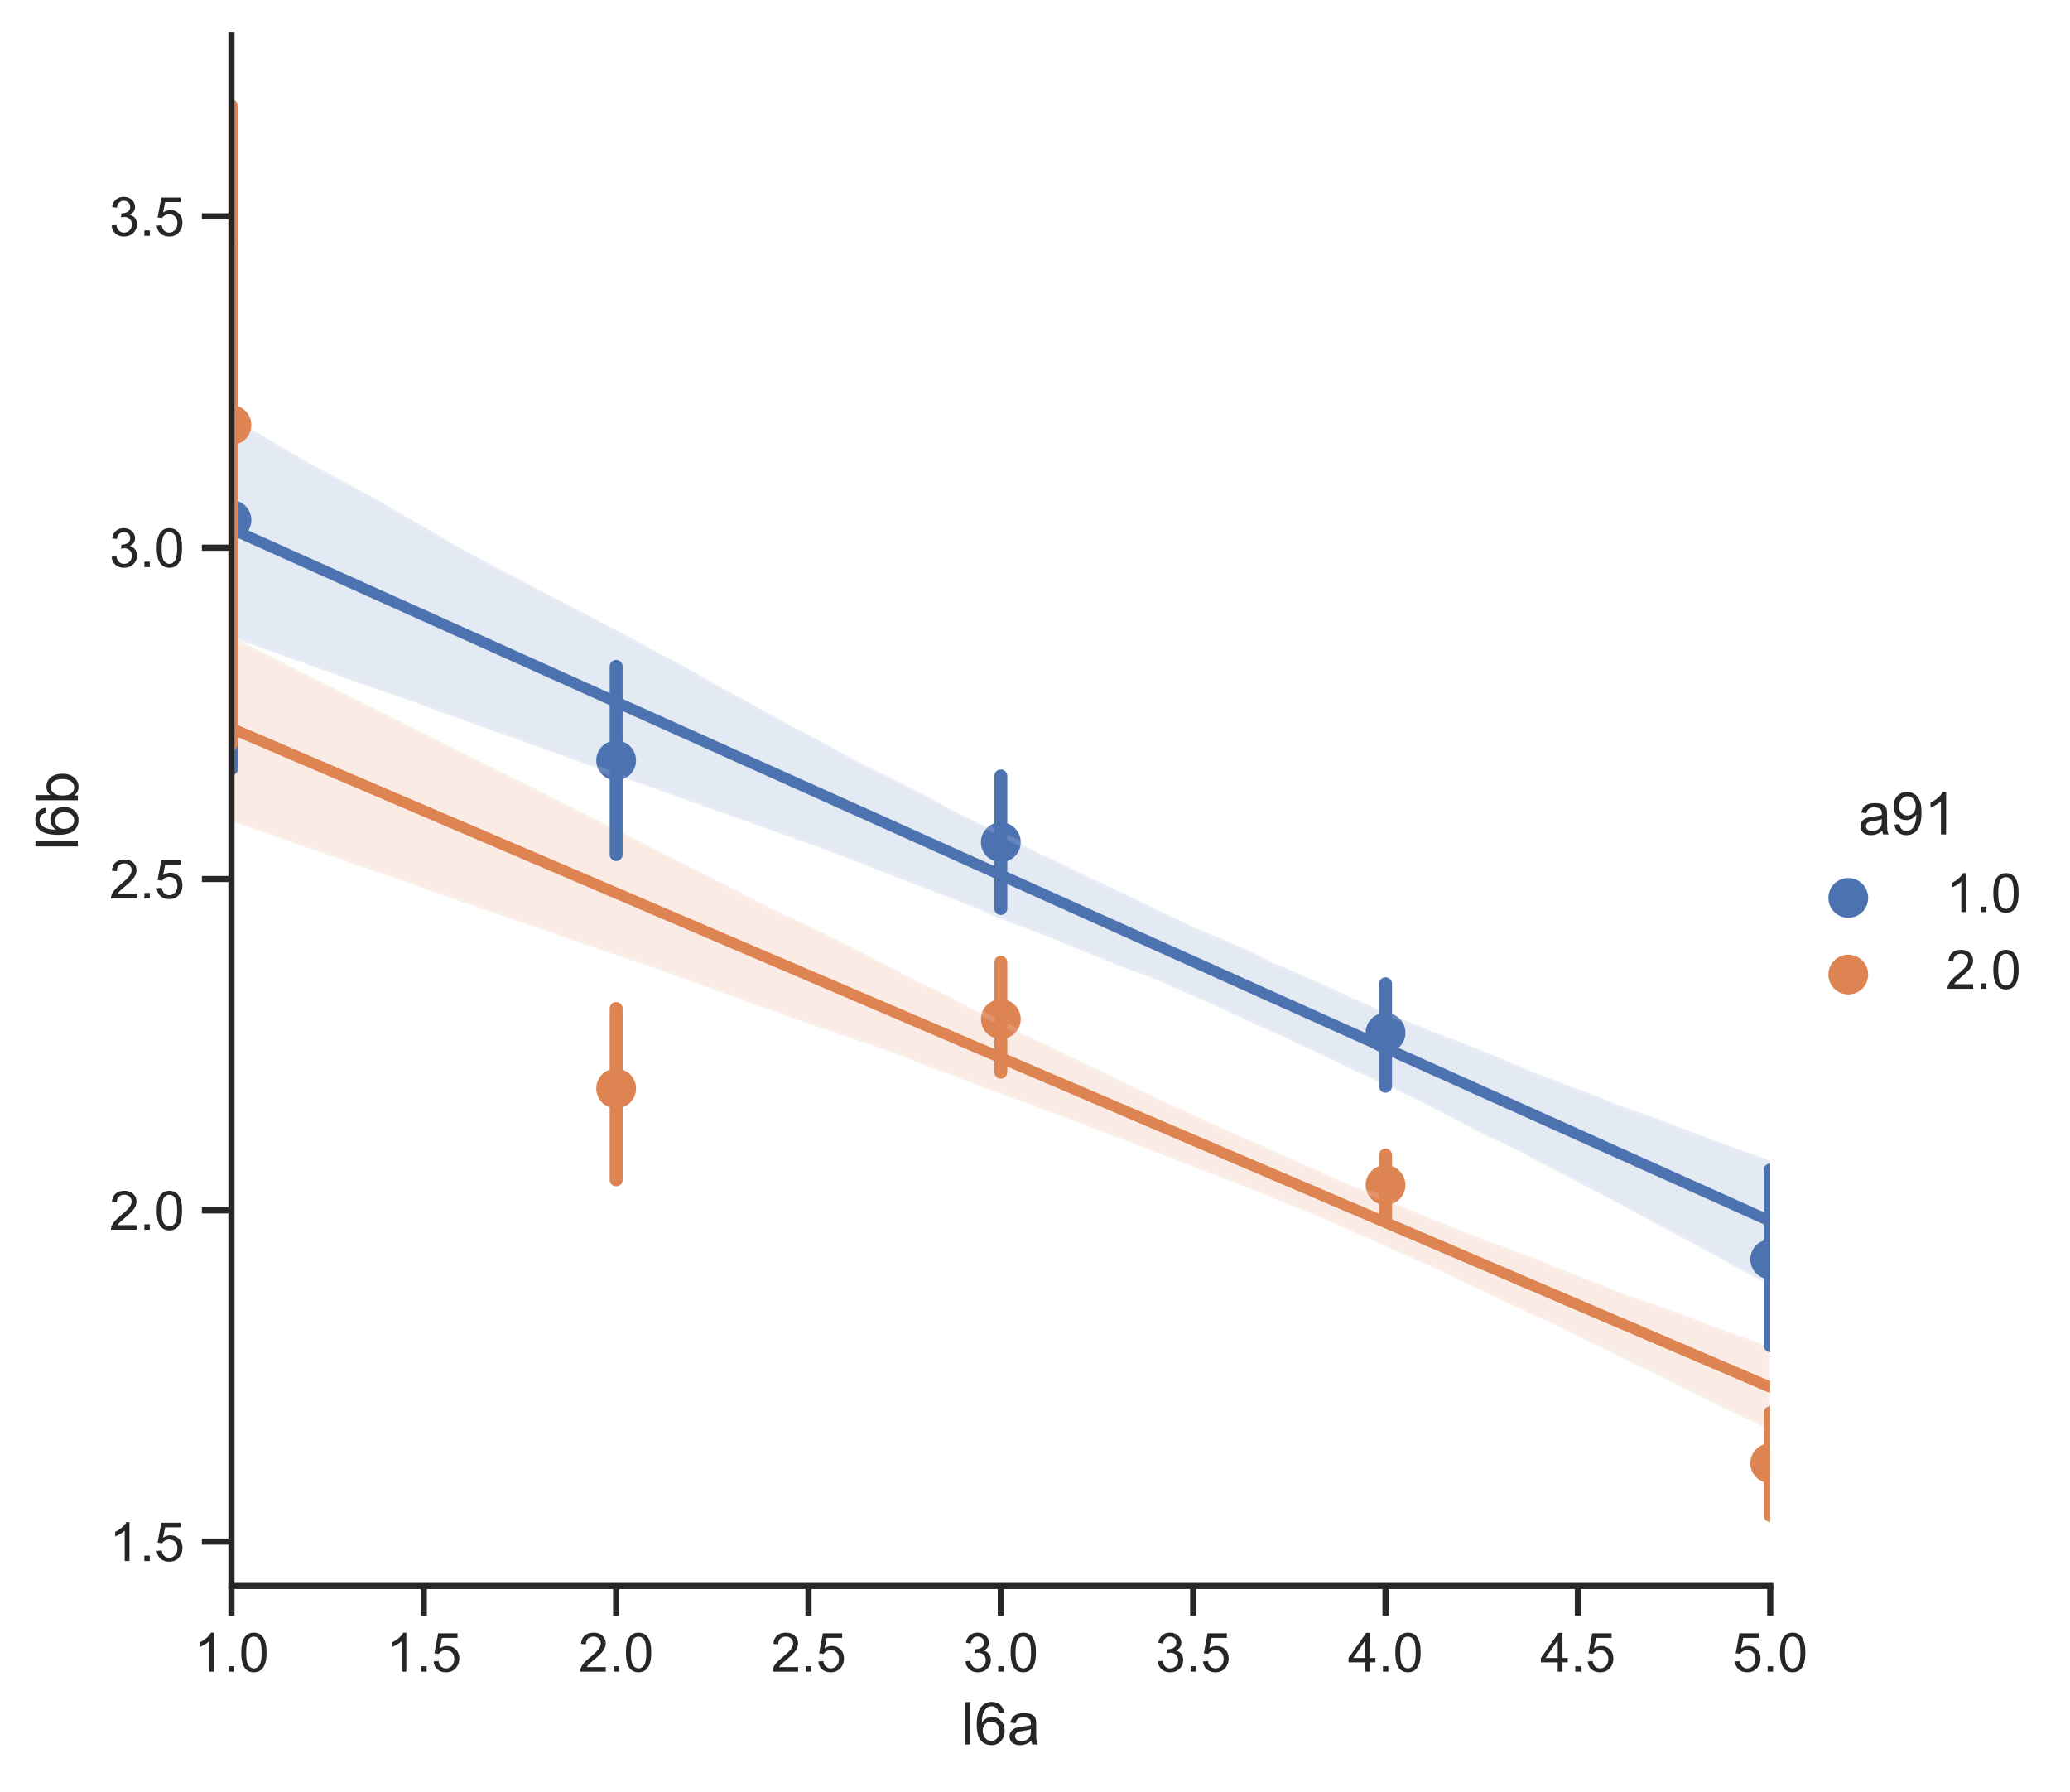 <?xml version="1.0" encoding="utf-8" standalone="no"?>
<!DOCTYPE svg PUBLIC "-//W3C//DTD SVG 1.1//EN"
  "http://www.w3.org/Graphics/SVG/1.1/DTD/svg11.dtd">
<!-- Created with matplotlib (https://matplotlib.org/) -->
<svg height="363.514pt" version="1.1" viewBox="0 0 420.027 363.514" width="420.027pt" xmlns="http://www.w3.org/2000/svg" xmlns:xlink="http://www.w3.org/1999/xlink">
 <defs>
  <style type="text/css">*{stroke-linecap:butt;stroke-linejoin:round;}</style>
 </defs>
 <g id="figure_1">
  <g id="patch_1">
   <path d="M -0 363.514 
L 420.027 363.514 
L 420.027 0 
L -0 0 
z
" style="fill:#ffffff;"/>
  </g>
  <g id="axes_1">
   <g id="patch_2">
    <path d="M 46.964 321.78 
L 359.202 321.78 
L 359.202 7.2 
L 46.964 7.2 
z
" style="fill:#ffffff;"/>
   </g>
   <g id="matplotlib.axis_1">
    <g id="xtick_1">
     <g id="line2d_1">
      <defs>
       <path d="M 0 0 
L 0 6 
" id="m674d9a05c2" style="stroke:#262626;stroke-width:1.25;"/>
      </defs>
      <g>
       <use style="fill:#262626;stroke:#262626;stroke-width:1.25;" x="46.964" xlink:href="#m674d9a05c2" y="321.78"/>
      </g>
     </g>
     <g id="text_1">
      <!-- 1.0 -->
      <g style="fill:#262626;" transform="translate(39.319 339.154)scale(0.11 -0.11)">
       <defs>
        <path d="M 37.25 0 
L 28.469 0 
L 28.469 56 
Q 25.297 52.984 20.141 49.953 
Q 14.984 46.922 10.891 45.406 
L 10.891 53.906 
Q 18.266 57.375 23.781 62.297 
Q 29.297 67.234 31.594 71.875 
L 37.25 71.875 
z
" id="ArialMT-49"/>
        <path d="M 9.078 0 
L 9.078 10.016 
L 19.094 10.016 
L 19.094 0 
z
" id="ArialMT-46"/>
        <path d="M 4.156 35.297 
Q 4.156 48 6.766 55.734 
Q 9.375 63.484 14.516 67.672 
Q 19.672 71.875 27.484 71.875 
Q 33.25 71.875 37.594 69.547 
Q 41.938 67.234 44.766 62.859 
Q 47.609 58.5 49.219 52.219 
Q 50.828 45.953 50.828 35.297 
Q 50.828 22.703 48.234 14.969 
Q 45.656 7.234 40.5 3 
Q 35.359 -1.219 27.484 -1.219 
Q 17.141 -1.219 11.234 6.203 
Q 4.156 15.141 4.156 35.297 
z
M 13.188 35.297 
Q 13.188 17.672 17.312 11.828 
Q 21.438 6 27.484 6 
Q 33.547 6 37.672 11.859 
Q 41.797 17.719 41.797 35.297 
Q 41.797 52.984 37.672 58.781 
Q 33.547 64.594 27.391 64.594 
Q 21.344 64.594 17.719 59.469 
Q 13.188 52.938 13.188 35.297 
z
" id="ArialMT-48"/>
       </defs>
       <use xlink:href="#ArialMT-49"/>
       <use x="55.615" xlink:href="#ArialMT-46"/>
       <use x="83.398" xlink:href="#ArialMT-48"/>
      </g>
     </g>
    </g>
    <g id="xtick_2">
     <g id="line2d_2">
      <g>
       <use style="fill:#262626;stroke:#262626;stroke-width:1.25;" x="85.994" xlink:href="#m674d9a05c2" y="321.78"/>
      </g>
     </g>
     <g id="text_2">
      <!-- 1.5 -->
      <g style="fill:#262626;" transform="translate(78.349 339.154)scale(0.11 -0.11)">
       <defs>
        <path d="M 4.156 18.75 
L 13.375 19.531 
Q 14.406 12.797 18.141 9.391 
Q 21.875 6 27.156 6 
Q 33.5 6 37.891 10.781 
Q 42.281 15.578 42.281 23.484 
Q 42.281 31 38.062 35.344 
Q 33.844 39.703 27 39.703 
Q 22.75 39.703 19.328 37.766 
Q 15.922 35.844 13.969 32.766 
L 5.719 33.844 
L 12.641 70.609 
L 48.25 70.609 
L 48.25 62.203 
L 19.672 62.203 
L 15.828 42.969 
Q 22.266 47.469 29.344 47.469 
Q 38.719 47.469 45.156 40.969 
Q 51.609 34.469 51.609 24.266 
Q 51.609 14.547 45.953 7.469 
Q 39.062 -1.219 27.156 -1.219 
Q 17.391 -1.219 11.203 4.25 
Q 5.031 9.719 4.156 18.75 
z
" id="ArialMT-53"/>
       </defs>
       <use xlink:href="#ArialMT-49"/>
       <use x="55.615" xlink:href="#ArialMT-46"/>
       <use x="83.398" xlink:href="#ArialMT-53"/>
      </g>
     </g>
    </g>
    <g id="xtick_3">
     <g id="line2d_3">
      <g>
       <use style="fill:#262626;stroke:#262626;stroke-width:1.25;" x="125.024" xlink:href="#m674d9a05c2" y="321.78"/>
      </g>
     </g>
     <g id="text_3">
      <!-- 2.0 -->
      <g style="fill:#262626;" transform="translate(117.379 339.154)scale(0.11 -0.11)">
       <defs>
        <path d="M 50.344 8.453 
L 50.344 0 
L 3.031 0 
Q 2.938 3.172 4.047 6.109 
Q 5.859 10.938 9.828 15.625 
Q 13.812 20.312 21.344 26.469 
Q 33.016 36.031 37.109 41.625 
Q 41.219 47.219 41.219 52.203 
Q 41.219 57.422 37.469 61 
Q 33.734 64.594 27.734 64.594 
Q 21.391 64.594 17.578 60.781 
Q 13.766 56.984 13.719 50.25 
L 4.688 51.172 
Q 5.609 61.281 11.656 66.578 
Q 17.719 71.875 27.938 71.875 
Q 38.234 71.875 44.234 66.156 
Q 50.25 60.453 50.25 52 
Q 50.25 47.703 48.484 43.547 
Q 46.734 39.406 42.656 34.812 
Q 38.578 30.219 29.109 22.219 
Q 21.188 15.578 18.938 13.203 
Q 16.703 10.844 15.234 8.453 
z
" id="ArialMT-50"/>
       </defs>
       <use xlink:href="#ArialMT-50"/>
       <use x="55.615" xlink:href="#ArialMT-46"/>
       <use x="83.398" xlink:href="#ArialMT-48"/>
      </g>
     </g>
    </g>
    <g id="xtick_4">
     <g id="line2d_4">
      <g>
       <use style="fill:#262626;stroke:#262626;stroke-width:1.25;" x="164.053" xlink:href="#m674d9a05c2" y="321.78"/>
      </g>
     </g>
     <g id="text_4">
      <!-- 2.5 -->
      <g style="fill:#262626;" transform="translate(156.408 339.154)scale(0.11 -0.11)">
       <use xlink:href="#ArialMT-50"/>
       <use x="55.615" xlink:href="#ArialMT-46"/>
       <use x="83.398" xlink:href="#ArialMT-53"/>
      </g>
     </g>
    </g>
    <g id="xtick_5">
     <g id="line2d_5">
      <g>
       <use style="fill:#262626;stroke:#262626;stroke-width:1.25;" x="203.083" xlink:href="#m674d9a05c2" y="321.78"/>
      </g>
     </g>
     <g id="text_5">
      <!-- 3.0 -->
      <g style="fill:#262626;" transform="translate(195.438 339.154)scale(0.11 -0.11)">
       <defs>
        <path d="M 4.203 18.891 
L 12.984 20.062 
Q 14.5 12.594 18.141 9.297 
Q 21.781 6 27 6 
Q 33.203 6 37.469 10.297 
Q 41.75 14.594 41.75 20.953 
Q 41.75 27 37.797 30.922 
Q 33.844 34.859 27.734 34.859 
Q 25.25 34.859 21.531 33.891 
L 22.516 41.609 
Q 23.391 41.5 23.922 41.5 
Q 29.547 41.5 34.031 44.422 
Q 38.531 47.359 38.531 53.469 
Q 38.531 58.297 35.25 61.469 
Q 31.984 64.656 26.812 64.656 
Q 21.688 64.656 18.266 61.422 
Q 14.844 58.203 13.875 51.766 
L 5.078 53.328 
Q 6.688 62.156 12.391 67.016 
Q 18.109 71.875 26.609 71.875 
Q 32.469 71.875 37.391 69.359 
Q 42.328 66.844 44.938 62.5 
Q 47.562 58.156 47.562 53.266 
Q 47.562 48.641 45.062 44.828 
Q 42.578 41.016 37.703 38.766 
Q 44.047 37.312 47.562 32.688 
Q 51.078 28.078 51.078 21.141 
Q 51.078 11.766 44.234 5.25 
Q 37.406 -1.266 26.953 -1.266 
Q 17.531 -1.266 11.297 4.344 
Q 5.078 9.969 4.203 18.891 
z
" id="ArialMT-51"/>
       </defs>
       <use xlink:href="#ArialMT-51"/>
       <use x="55.615" xlink:href="#ArialMT-46"/>
       <use x="83.398" xlink:href="#ArialMT-48"/>
      </g>
     </g>
    </g>
    <g id="xtick_6">
     <g id="line2d_6">
      <g>
       <use style="fill:#262626;stroke:#262626;stroke-width:1.25;" x="242.113" xlink:href="#m674d9a05c2" y="321.78"/>
      </g>
     </g>
     <g id="text_6">
      <!-- 3.5 -->
      <g style="fill:#262626;" transform="translate(234.468 339.154)scale(0.11 -0.11)">
       <use xlink:href="#ArialMT-51"/>
       <use x="55.615" xlink:href="#ArialMT-46"/>
       <use x="83.398" xlink:href="#ArialMT-53"/>
      </g>
     </g>
    </g>
    <g id="xtick_7">
     <g id="line2d_7">
      <g>
       <use style="fill:#262626;stroke:#262626;stroke-width:1.25;" x="281.143" xlink:href="#m674d9a05c2" y="321.78"/>
      </g>
     </g>
     <g id="text_7">
      <!-- 4.0 -->
      <g style="fill:#262626;" transform="translate(273.498 339.154)scale(0.11 -0.11)">
       <defs>
        <path d="M 32.328 0 
L 32.328 17.141 
L 1.266 17.141 
L 1.266 25.203 
L 33.938 71.578 
L 41.109 71.578 
L 41.109 25.203 
L 50.781 25.203 
L 50.781 17.141 
L 41.109 17.141 
L 41.109 0 
z
M 32.328 25.203 
L 32.328 57.469 
L 9.906 25.203 
z
" id="ArialMT-52"/>
       </defs>
       <use xlink:href="#ArialMT-52"/>
       <use x="55.615" xlink:href="#ArialMT-46"/>
       <use x="83.398" xlink:href="#ArialMT-48"/>
      </g>
     </g>
    </g>
    <g id="xtick_8">
     <g id="line2d_8">
      <g>
       <use style="fill:#262626;stroke:#262626;stroke-width:1.25;" x="320.172" xlink:href="#m674d9a05c2" y="321.78"/>
      </g>
     </g>
     <g id="text_8">
      <!-- 4.5 -->
      <g style="fill:#262626;" transform="translate(312.527 339.154)scale(0.11 -0.11)">
       <use xlink:href="#ArialMT-52"/>
       <use x="55.615" xlink:href="#ArialMT-46"/>
       <use x="83.398" xlink:href="#ArialMT-53"/>
      </g>
     </g>
    </g>
    <g id="xtick_9">
     <g id="line2d_9">
      <g>
       <use style="fill:#262626;stroke:#262626;stroke-width:1.25;" x="359.202" xlink:href="#m674d9a05c2" y="321.78"/>
      </g>
     </g>
     <g id="text_9">
      <!-- 5.0 -->
      <g style="fill:#262626;" transform="translate(351.557 339.154)scale(0.11 -0.11)">
       <use xlink:href="#ArialMT-53"/>
       <use x="55.615" xlink:href="#ArialMT-46"/>
       <use x="83.398" xlink:href="#ArialMT-48"/>
      </g>
     </g>
    </g>
    <g id="text_10">
     <!-- l6a -->
     <g style="fill:#262626;" transform="translate(195.077 353.929)scale(0.12 -0.12)">
      <defs>
       <path d="M 6.391 0 
L 6.391 71.578 
L 15.188 71.578 
L 15.188 0 
z
" id="ArialMT-108"/>
       <path d="M 49.75 54.047 
L 41.016 53.375 
Q 39.844 58.547 37.703 60.891 
Q 34.125 64.656 28.906 64.656 
Q 24.703 64.656 21.531 62.312 
Q 17.391 59.281 14.984 53.469 
Q 12.594 47.656 12.5 36.922 
Q 15.672 41.75 20.266 44.094 
Q 24.859 46.438 29.891 46.438 
Q 38.672 46.438 44.844 39.969 
Q 51.031 33.5 51.031 23.25 
Q 51.031 16.5 48.125 10.719 
Q 45.219 4.938 40.141 1.859 
Q 35.062 -1.219 28.609 -1.219 
Q 17.625 -1.219 10.688 6.859 
Q 3.766 14.938 3.766 33.5 
Q 3.766 54.25 11.422 63.672 
Q 18.109 71.875 29.438 71.875 
Q 37.891 71.875 43.281 67.141 
Q 48.688 62.406 49.75 54.047 
z
M 13.875 23.188 
Q 13.875 18.656 15.797 14.5 
Q 17.719 10.359 21.188 8.172 
Q 24.656 6 28.469 6 
Q 34.031 6 38.031 10.484 
Q 42.047 14.984 42.047 22.703 
Q 42.047 30.125 38.078 34.391 
Q 34.125 38.672 28.125 38.672 
Q 22.172 38.672 18.016 34.391 
Q 13.875 30.125 13.875 23.188 
z
" id="ArialMT-54"/>
       <path d="M 40.438 6.391 
Q 35.547 2.25 31.031 0.531 
Q 26.516 -1.172 21.344 -1.172 
Q 12.797 -1.172 8.203 3 
Q 3.609 7.172 3.609 13.672 
Q 3.609 17.484 5.344 20.625 
Q 7.078 23.781 9.891 25.688 
Q 12.703 27.594 16.219 28.562 
Q 18.797 29.25 24.031 29.891 
Q 34.672 31.156 39.703 32.906 
Q 39.75 34.719 39.75 35.203 
Q 39.75 40.578 37.25 42.781 
Q 33.891 45.75 27.25 45.75 
Q 21.047 45.75 18.094 43.578 
Q 15.141 41.406 13.719 35.891 
L 5.125 37.062 
Q 6.297 42.578 8.984 45.969 
Q 11.672 49.359 16.75 51.188 
Q 21.828 53.031 28.516 53.031 
Q 35.156 53.031 39.297 51.469 
Q 43.453 49.906 45.406 47.531 
Q 47.359 45.172 48.141 41.547 
Q 48.578 39.312 48.578 33.453 
L 48.578 21.734 
Q 48.578 9.469 49.141 6.219 
Q 49.703 2.984 51.375 0 
L 42.188 0 
Q 40.828 2.734 40.438 6.391 
z
M 39.703 26.031 
Q 34.906 24.078 25.344 22.703 
Q 19.922 21.922 17.672 20.938 
Q 15.438 19.969 14.203 18.094 
Q 12.984 16.219 12.984 13.922 
Q 12.984 10.406 15.641 8.062 
Q 18.312 5.719 23.438 5.719 
Q 28.516 5.719 32.469 7.938 
Q 36.422 10.156 38.281 14.016 
Q 39.703 17 39.703 22.797 
z
" id="ArialMT-97"/>
      </defs>
      <use xlink:href="#ArialMT-108"/>
      <use x="22.217" xlink:href="#ArialMT-54"/>
      <use x="77.832" xlink:href="#ArialMT-97"/>
     </g>
    </g>
   </g>
   <g id="matplotlib.axis_2">
    <g id="ytick_1">
     <g id="line2d_10">
      <defs>
       <path d="M 0 0 
L -6 0 
" id="maed810934d" style="stroke:#262626;stroke-width:1.25;"/>
      </defs>
      <g>
       <use style="fill:#262626;stroke:#262626;stroke-width:1.25;" x="46.964" xlink:href="#maed810934d" y="312.783"/>
      </g>
     </g>
     <g id="text_11">
      <!-- 1.5 -->
      <g style="fill:#262626;" transform="translate(22.174 316.72)scale(0.11 -0.11)">
       <use xlink:href="#ArialMT-49"/>
       <use x="55.615" xlink:href="#ArialMT-46"/>
       <use x="83.398" xlink:href="#ArialMT-53"/>
      </g>
     </g>
    </g>
    <g id="ytick_2">
     <g id="line2d_11">
      <g>
       <use style="fill:#262626;stroke:#262626;stroke-width:1.25;" x="46.964" xlink:href="#maed810934d" y="245.564"/>
      </g>
     </g>
     <g id="text_12">
      <!-- 2.0 -->
      <g style="fill:#262626;" transform="translate(22.174 249.501)scale(0.11 -0.11)">
       <use xlink:href="#ArialMT-50"/>
       <use x="55.615" xlink:href="#ArialMT-46"/>
       <use x="83.398" xlink:href="#ArialMT-48"/>
      </g>
     </g>
    </g>
    <g id="ytick_3">
     <g id="line2d_12">
      <g>
       <use style="fill:#262626;stroke:#262626;stroke-width:1.25;" x="46.964" xlink:href="#maed810934d" y="178.344"/>
      </g>
     </g>
     <g id="text_13">
      <!-- 2.5 -->
      <g style="fill:#262626;" transform="translate(22.174 182.281)scale(0.11 -0.11)">
       <use xlink:href="#ArialMT-50"/>
       <use x="55.615" xlink:href="#ArialMT-46"/>
       <use x="83.398" xlink:href="#ArialMT-53"/>
      </g>
     </g>
    </g>
    <g id="ytick_4">
     <g id="line2d_13">
      <g>
       <use style="fill:#262626;stroke:#262626;stroke-width:1.25;" x="46.964" xlink:href="#maed810934d" y="111.125"/>
      </g>
     </g>
     <g id="text_14">
      <!-- 3.0 -->
      <g style="fill:#262626;" transform="translate(22.174 115.062)scale(0.11 -0.11)">
       <use xlink:href="#ArialMT-51"/>
       <use x="55.615" xlink:href="#ArialMT-46"/>
       <use x="83.398" xlink:href="#ArialMT-48"/>
      </g>
     </g>
    </g>
    <g id="ytick_5">
     <g id="line2d_14">
      <g>
       <use style="fill:#262626;stroke:#262626;stroke-width:1.25;" x="46.964" xlink:href="#maed810934d" y="43.906"/>
      </g>
     </g>
     <g id="text_15">
      <!-- 3.5 -->
      <g style="fill:#262626;" transform="translate(22.174 47.842)scale(0.11 -0.11)">
       <use xlink:href="#ArialMT-51"/>
       <use x="55.615" xlink:href="#ArialMT-46"/>
       <use x="83.398" xlink:href="#ArialMT-53"/>
      </g>
     </g>
    </g>
    <g id="text_16">
     <!-- l6b -->
     <g style="fill:#262626;" transform="translate(15.789 172.496)rotate(-90)scale(0.12 -0.12)">
      <defs>
       <path d="M 14.703 0 
L 6.547 0 
L 6.547 71.578 
L 15.328 71.578 
L 15.328 46.047 
Q 20.906 53.031 29.547 53.031 
Q 34.328 53.031 38.594 51.094 
Q 42.875 49.172 45.625 45.672 
Q 48.391 42.188 49.953 37.25 
Q 51.516 32.328 51.516 26.703 
Q 51.516 13.375 44.922 6.094 
Q 38.328 -1.172 29.109 -1.172 
Q 19.922 -1.172 14.703 6.5 
z
M 14.594 26.312 
Q 14.594 17 17.141 12.844 
Q 21.297 6.062 28.375 6.062 
Q 34.125 6.062 38.328 11.062 
Q 42.531 16.062 42.531 25.984 
Q 42.531 36.141 38.5 40.969 
Q 34.469 45.797 28.766 45.797 
Q 23 45.797 18.797 40.797 
Q 14.594 35.797 14.594 26.312 
z
" id="ArialMT-98"/>
      </defs>
      <use xlink:href="#ArialMT-108"/>
      <use x="22.217" xlink:href="#ArialMT-54"/>
      <use x="77.832" xlink:href="#ArialMT-98"/>
     </g>
    </g>
   </g>
   <g id="PathCollection_1">
    <defs>
     <path d="M 0 3.536 
C 0.938 3.536 1.837 3.163 2.5 2.5 
C 3.163 1.837 3.536 0.938 3.536 0 
C 3.536 -0.938 3.163 -1.837 2.5 -2.5 
C 1.837 -3.163 0.938 -3.536 0 -3.536 
C -0.938 -3.536 -1.837 -3.163 -2.5 -2.5 
C -3.163 -1.837 -3.536 -0.938 -3.536 0 
C -3.536 0.938 -3.163 1.837 -2.5 2.5 
C -1.837 3.163 -0.938 3.536 0 3.536 
z
" id="m4328c066f2" style="stroke:#4c72b0;"/>
    </defs>
    <g clip-path="url(#p4167737dc0)">
     <use style="fill:#4c72b0;stroke:#4c72b0;" x="46.964" xlink:href="#m4328c066f2" y="105.523"/>
     <use style="fill:#4c72b0;stroke:#4c72b0;" x="125.024" xlink:href="#m4328c066f2" y="154.278"/>
     <use style="fill:#4c72b0;stroke:#4c72b0;" x="203.083" xlink:href="#m4328c066f2" y="170.876"/>
     <use style="fill:#4c72b0;stroke:#4c72b0;" x="281.143" xlink:href="#m4328c066f2" y="209.529"/>
     <use style="fill:#4c72b0;stroke:#4c72b0;" x="359.202" xlink:href="#m4328c066f2" y="255.501"/>
    </g>
   </g>
   <g id="PolyCollection_1">
    <defs>
     <path d="M 46.964 -278.691 
L 46.964 -234.233 
L 50.118 -233.083 
L 53.272 -231.967 
L 56.426 -230.829 
L 59.58 -229.722 
L 62.734 -228.572 
L 65.888 -227.444 
L 69.042 -226.316 
L 72.196 -225.119 
L 75.35 -224.052 
L 78.504 -222.983 
L 81.657 -221.914 
L 84.811 -220.825 
L 87.965 -219.588 
L 91.119 -218.426 
L 94.273 -217.297 
L 97.427 -216.17 
L 100.581 -215.043 
L 103.735 -213.916 
L 106.889 -212.79 
L 110.043 -211.663 
L 113.197 -210.536 
L 116.35 -209.392 
L 119.504 -208.238 
L 122.658 -207.084 
L 125.812 -205.966 
L 128.966 -204.85 
L 132.12 -203.775 
L 135.274 -202.649 
L 138.428 -201.504 
L 141.582 -200.385 
L 144.736 -199.264 
L 147.89 -198.138 
L 151.044 -197.012 
L 154.197 -195.886 
L 157.351 -194.775 
L 160.505 -193.614 
L 163.659 -192.505 
L 166.813 -191.377 
L 169.967 -190.173 
L 173.121 -188.954 
L 176.275 -187.721 
L 179.429 -186.5 
L 182.583 -185.278 
L 185.737 -184.058 
L 188.891 -182.835 
L 192.044 -181.612 
L 195.198 -180.392 
L 198.352 -179.148 
L 201.506 -177.757 
L 204.66 -176.469 
L 207.814 -175.306 
L 210.968 -174.146 
L 214.122 -172.868 
L 217.276 -171.517 
L 220.43 -170.252 
L 223.584 -169.017 
L 226.737 -167.703 
L 229.891 -166.522 
L 233.045 -165.411 
L 236.199 -164.04 
L 239.353 -162.635 
L 242.507 -161.259 
L 245.661 -159.846 
L 248.815 -158.42 
L 251.969 -157.013 
L 255.123 -155.488 
L 258.277 -154.085 
L 261.431 -152.687 
L 264.584 -151.158 
L 267.738 -149.725 
L 270.892 -148.223 
L 274.046 -146.687 
L 277.2 -145.23 
L 280.354 -143.774 
L 283.508 -142.318 
L 286.662 -140.829 
L 289.816 -139.238 
L 292.97 -137.563 
L 296.124 -135.93 
L 299.278 -134.295 
L 302.431 -132.677 
L 305.585 -131.248 
L 308.739 -129.683 
L 311.893 -127.989 
L 315.047 -126.389 
L 318.201 -124.711 
L 321.355 -123.03 
L 324.509 -121.392 
L 327.663 -119.784 
L 330.817 -118.046 
L 333.971 -116.343 
L 337.125 -114.627 
L 340.278 -112.945 
L 343.432 -111.263 
L 346.586 -109.556 
L 349.74 -107.793 
L 352.894 -106.029 
L 356.048 -104.386 
L 359.202 -102.75 
L 359.202 -127.978 
L 359.202 -127.978 
L 356.048 -129.194 
L 352.894 -130.308 
L 349.74 -131.42 
L 346.586 -132.582 
L 343.432 -133.782 
L 340.278 -134.997 
L 337.125 -136.221 
L 333.971 -137.372 
L 330.817 -138.417 
L 327.663 -139.631 
L 324.509 -140.931 
L 321.355 -142.087 
L 318.201 -143.242 
L 315.047 -144.52 
L 311.893 -145.682 
L 308.739 -146.986 
L 305.585 -148.362 
L 302.431 -149.628 
L 299.278 -150.875 
L 296.124 -152.184 
L 292.97 -153.306 
L 289.816 -154.542 
L 286.662 -155.87 
L 283.508 -157.08 
L 280.354 -158.348 
L 277.2 -159.83 
L 274.046 -161.172 
L 270.892 -162.654 
L 267.738 -164.081 
L 264.584 -165.438 
L 261.431 -166.929 
L 258.277 -168.134 
L 255.123 -169.764 
L 251.969 -171.264 
L 248.815 -172.659 
L 245.661 -173.941 
L 242.507 -175.239 
L 239.353 -176.837 
L 236.199 -178.233 
L 233.045 -179.778 
L 229.891 -181.343 
L 226.737 -182.82 
L 223.584 -184.316 
L 220.43 -185.802 
L 217.276 -187.322 
L 214.122 -188.872 
L 210.968 -190.335 
L 207.814 -191.973 
L 204.66 -193.523 
L 201.506 -195.083 
L 198.352 -196.609 
L 195.198 -198.11 
L 192.044 -199.777 
L 188.891 -201.505 
L 185.737 -203.184 
L 182.583 -204.742 
L 179.429 -206.33 
L 176.275 -207.831 
L 173.121 -209.472 
L 169.967 -211.207 
L 166.813 -212.942 
L 163.659 -214.675 
L 160.505 -216.225 
L 157.351 -218.028 
L 154.197 -219.727 
L 151.044 -221.483 
L 147.89 -223.15 
L 144.736 -224.924 
L 141.582 -226.725 
L 138.428 -228.525 
L 135.274 -230.208 
L 132.12 -231.835 
L 128.966 -233.596 
L 125.812 -235.251 
L 122.658 -236.904 
L 119.504 -238.555 
L 116.35 -240.207 
L 113.197 -241.859 
L 110.043 -243.511 
L 106.889 -245.161 
L 103.735 -246.812 
L 100.581 -248.463 
L 97.427 -250.113 
L 94.273 -251.823 
L 91.119 -253.65 
L 87.965 -255.476 
L 84.811 -257.303 
L 81.657 -259.13 
L 78.504 -260.956 
L 75.35 -262.783 
L 72.196 -264.481 
L 69.042 -266.175 
L 65.888 -267.868 
L 62.734 -269.561 
L 59.58 -271.364 
L 56.426 -273.239 
L 53.272 -275.112 
L 50.118 -276.981 
L 46.964 -278.691 
z
" id="m5813d5efdd" style="stroke:#ffffff;stroke-opacity:0.15;"/>
    </defs>
    <g clip-path="url(#p4167737dc0)">
     <use style="fill:#4c72b0;fill-opacity:0.15;stroke:#ffffff;stroke-opacity:0.15;" x="0" xlink:href="#m5813d5efdd" y="363.514"/>
    </g>
   </g>
   <g id="PathCollection_2">
    <defs>
     <path d="M 0 3.536 
C 0.938 3.536 1.837 3.163 2.5 2.5 
C 3.163 1.837 3.536 0.938 3.536 0 
C 3.536 -0.938 3.163 -1.837 2.5 -2.5 
C 1.837 -3.163 0.938 -3.536 0 -3.536 
C -0.938 -3.536 -1.837 -3.163 -2.5 -2.5 
C -3.163 -1.837 -3.536 -0.938 -3.536 0 
C -3.536 0.938 -3.163 1.837 -2.5 2.5 
C -1.837 3.163 -0.938 3.536 0 3.536 
z
" id="m052a6e5f5b" style="stroke:#dd8452;"/>
    </defs>
    <g clip-path="url(#p4167737dc0)">
     <use style="fill:#dd8452;stroke:#dd8452;" x="46.964" xlink:href="#m052a6e5f5b" y="86.229"/>
     <use style="fill:#dd8452;stroke:#dd8452;" x="125.024" xlink:href="#m052a6e5f5b" y="220.839"/>
     <use style="fill:#dd8452;stroke:#dd8452;" x="203.083" xlink:href="#m052a6e5f5b" y="206.769"/>
     <use style="fill:#dd8452;stroke:#dd8452;" x="281.143" xlink:href="#m052a6e5f5b" y="240.425"/>
     <use style="fill:#dd8452;stroke:#dd8452;" x="359.202" xlink:href="#m052a6e5f5b" y="296.876"/>
    </g>
   </g>
   <g id="PolyCollection_2">
    <defs>
     <path d="M 46.964 -234.395 
L 46.964 -196.928 
L 50.118 -195.826 
L 53.272 -194.699 
L 56.426 -193.571 
L 59.58 -192.444 
L 62.734 -191.341 
L 65.888 -190.256 
L 69.042 -189.171 
L 72.196 -188.087 
L 75.35 -187.003 
L 78.504 -185.919 
L 81.657 -184.801 
L 84.811 -183.654 
L 87.965 -182.507 
L 91.119 -181.411 
L 94.273 -180.33 
L 97.427 -179.25 
L 100.581 -178.169 
L 103.735 -177.089 
L 106.889 -176.009 
L 110.043 -174.906 
L 113.197 -173.778 
L 116.35 -172.653 
L 119.504 -171.591 
L 122.658 -170.528 
L 125.812 -169.466 
L 128.966 -168.405 
L 132.12 -167.331 
L 135.274 -166.189 
L 138.428 -165.045 
L 141.582 -163.898 
L 144.736 -162.752 
L 147.89 -161.608 
L 151.044 -160.478 
L 154.197 -159.317 
L 157.351 -158.226 
L 160.505 -157.056 
L 163.659 -155.895 
L 166.813 -154.831 
L 169.967 -153.769 
L 173.121 -152.707 
L 176.275 -151.646 
L 179.429 -150.569 
L 182.583 -149.385 
L 185.737 -148.102 
L 188.891 -146.897 
L 192.044 -145.762 
L 195.198 -144.556 
L 198.352 -143.309 
L 201.506 -142.132 
L 204.66 -140.985 
L 207.814 -139.839 
L 210.968 -138.683 
L 214.122 -137.487 
L 217.276 -136.314 
L 220.43 -135.144 
L 223.584 -133.899 
L 226.737 -132.703 
L 229.891 -131.507 
L 233.045 -130.309 
L 236.199 -129.096 
L 239.353 -127.877 
L 242.507 -126.622 
L 245.661 -125.451 
L 248.815 -124.2 
L 251.969 -122.947 
L 255.123 -121.738 
L 258.277 -120.426 
L 261.431 -119.132 
L 264.584 -117.894 
L 267.738 -116.568 
L 270.892 -115.194 
L 274.046 -113.814 
L 277.2 -112.441 
L 280.354 -110.977 
L 283.508 -109.548 
L 286.662 -108.207 
L 289.816 -106.762 
L 292.97 -105.314 
L 296.124 -103.748 
L 299.278 -102.298 
L 302.431 -100.813 
L 305.585 -99.281 
L 308.739 -97.826 
L 311.893 -96.357 
L 315.047 -94.932 
L 318.201 -93.411 
L 321.355 -91.781 
L 324.509 -90.303 
L 327.663 -88.736 
L 330.817 -87.166 
L 333.971 -85.643 
L 337.125 -84.085 
L 340.278 -82.472 
L 343.432 -80.919 
L 346.586 -79.411 
L 349.74 -77.814 
L 352.894 -76.36 
L 356.048 -74.89 
L 359.202 -73.385 
L 359.202 -90.249 
L 359.202 -90.249 
L 356.048 -91.368 
L 352.894 -92.525 
L 349.74 -93.665 
L 346.586 -94.847 
L 343.432 -96.049 
L 340.278 -97.244 
L 337.125 -98.379 
L 333.971 -99.427 
L 330.817 -100.532 
L 327.663 -101.701 
L 324.509 -103.059 
L 321.355 -104.226 
L 318.201 -105.448 
L 315.047 -106.738 
L 311.893 -108.087 
L 308.739 -109.206 
L 305.585 -110.399 
L 302.431 -111.529 
L 299.278 -112.66 
L 296.124 -113.961 
L 292.97 -115.262 
L 289.816 -116.512 
L 286.662 -117.816 
L 283.508 -119.133 
L 280.354 -120.457 
L 277.2 -121.767 
L 274.046 -123.109 
L 270.892 -124.448 
L 267.738 -125.861 
L 264.584 -127.252 
L 261.431 -128.656 
L 258.277 -130.092 
L 255.123 -131.474 
L 251.969 -132.883 
L 248.815 -134.277 
L 245.661 -135.702 
L 242.507 -137.112 
L 239.353 -138.607 
L 236.199 -140.021 
L 233.045 -141.555 
L 229.891 -143.041 
L 226.737 -144.582 
L 223.584 -146.17 
L 220.43 -147.608 
L 217.276 -149.117 
L 214.122 -150.651 
L 210.968 -152.173 
L 207.814 -153.648 
L 204.66 -155.217 
L 201.506 -156.741 
L 198.352 -158.324 
L 195.198 -159.967 
L 192.044 -161.609 
L 188.891 -163.154 
L 185.737 -164.678 
L 182.583 -166.294 
L 179.429 -167.908 
L 176.275 -169.529 
L 173.121 -171.146 
L 169.967 -172.764 
L 166.813 -174.296 
L 163.659 -175.815 
L 160.505 -177.332 
L 157.351 -178.887 
L 154.197 -180.469 
L 151.044 -182.051 
L 147.89 -183.637 
L 144.736 -185.226 
L 141.582 -186.815 
L 138.428 -188.405 
L 135.274 -189.997 
L 132.12 -191.589 
L 128.966 -193.181 
L 125.812 -194.773 
L 122.658 -196.363 
L 119.504 -197.952 
L 116.35 -199.54 
L 113.197 -201.129 
L 110.043 -202.751 
L 106.889 -204.355 
L 103.735 -205.896 
L 100.581 -207.459 
L 97.427 -208.994 
L 94.273 -210.547 
L 91.119 -212.131 
L 87.965 -213.714 
L 84.811 -215.297 
L 81.657 -216.88 
L 78.504 -218.462 
L 75.35 -220.055 
L 72.196 -221.627 
L 69.042 -223.211 
L 65.888 -224.794 
L 62.734 -226.378 
L 59.58 -227.971 
L 56.426 -229.577 
L 53.272 -231.183 
L 50.118 -232.789 
L 46.964 -234.395 
z
" id="maa99ad84e8" style="stroke:#ffffff;stroke-opacity:0.15;"/>
    </defs>
    <g clip-path="url(#p4167737dc0)">
     <use style="fill:#dd8452;fill-opacity:0.15;stroke:#ffffff;stroke-opacity:0.15;" x="0" xlink:href="#maa99ad84e8" y="363.514"/>
    </g>
   </g>
   <g id="line2d_15">
    <path clip-path="url(#p4167737dc0)" d="M 46.964 156.008 
L 46.964 49.507 
" style="fill:none;stroke:#4c72b0;stroke-linecap:round;stroke-width:2.625;"/>
   </g>
   <g id="line2d_16">
    <path clip-path="url(#p4167737dc0)" d="M 125.024 173.386 
L 125.024 135.191 
" style="fill:none;stroke:#4c72b0;stroke-linecap:round;stroke-width:2.625;"/>
   </g>
   <g id="line2d_17">
    <path clip-path="url(#p4167737dc0)" d="M 203.083 184.319 
L 203.083 157.432 
" style="fill:none;stroke:#4c72b0;stroke-linecap:round;stroke-width:2.625;"/>
   </g>
   <g id="line2d_18">
    <path clip-path="url(#p4167737dc0)" d="M 281.143 220.391 
L 281.143 199.59 
" style="fill:none;stroke:#4c72b0;stroke-linecap:round;stroke-width:2.625;"/>
   </g>
   <g id="line2d_19">
    <path clip-path="url(#p4167737dc0)" d="M 359.202 273.036 
L 359.202 237.366 
" style="fill:none;stroke:#4c72b0;stroke-linecap:round;stroke-width:2.625;"/>
   </g>
   <g id="line2d_20">
    <path clip-path="url(#p4167737dc0)" d="M 46.964 107.321 
L 50.118 108.739 
L 53.272 110.158 
L 56.426 111.576 
L 59.58 112.995 
L 62.734 114.413 
L 65.888 115.832 
L 69.042 117.25 
L 72.196 118.669 
L 75.35 120.088 
L 78.504 121.506 
L 81.657 122.925 
L 84.811 124.343 
L 87.965 125.762 
L 91.119 127.18 
L 94.273 128.599 
L 97.427 130.017 
L 100.581 131.436 
L 103.735 132.854 
L 106.889 134.273 
L 110.043 135.692 
L 113.197 137.11 
L 116.35 138.529 
L 119.504 139.947 
L 122.658 141.366 
L 125.812 142.784 
L 128.966 144.203 
L 132.12 145.621 
L 135.274 147.04 
L 138.428 148.458 
L 141.582 149.877 
L 144.736 151.296 
L 147.89 152.714 
L 151.044 154.133 
L 154.197 155.551 
L 157.351 156.97 
L 160.505 158.388 
L 163.659 159.807 
L 166.813 161.225 
L 169.967 162.644 
L 173.121 164.062 
L 176.275 165.481 
L 179.429 166.9 
L 182.583 168.318 
L 185.737 169.737 
L 188.891 171.155 
L 192.044 172.574 
L 195.198 173.992 
L 198.352 175.411 
L 201.506 176.829 
L 204.66 178.248 
L 207.814 179.666 
L 210.968 181.085 
L 214.122 182.504 
L 217.276 183.922 
L 220.43 185.341 
L 223.584 186.759 
L 226.737 188.178 
L 229.891 189.596 
L 233.045 191.015 
L 236.199 192.433 
L 239.353 193.852 
L 242.507 195.27 
L 245.661 196.689 
L 248.815 198.108 
L 251.969 199.526 
L 255.123 200.945 
L 258.277 202.363 
L 261.431 203.782 
L 264.584 205.2 
L 267.738 206.619 
L 270.892 208.037 
L 274.046 209.456 
L 277.2 210.874 
L 280.354 212.293 
L 283.508 213.712 
L 286.662 215.13 
L 289.816 216.549 
L 292.97 217.967 
L 296.124 219.386 
L 299.278 220.804 
L 302.431 222.223 
L 305.585 223.641 
L 308.739 225.06 
L 311.893 226.478 
L 315.047 227.897 
L 318.201 229.316 
L 321.355 230.734 
L 324.509 232.153 
L 327.663 233.571 
L 330.817 234.99 
L 333.971 236.408 
L 337.125 237.827 
L 340.278 239.245 
L 343.432 240.664 
L 346.586 242.082 
L 349.74 243.501 
L 352.894 244.92 
L 356.048 246.338 
L 359.202 247.757 
" style="fill:none;stroke:#4c72b0;stroke-linecap:round;stroke-width:2.25;"/>
   </g>
   <g id="line2d_21">
    <path clip-path="url(#p4167737dc0)" d="M 46.964 150.959 
L 46.964 21.499 
" style="fill:none;stroke:#dd8452;stroke-linecap:round;stroke-width:2.625;"/>
   </g>
   <g id="line2d_22">
    <path clip-path="url(#p4167737dc0)" d="M 125.024 239.383 
L 125.024 204.614 
" style="fill:none;stroke:#dd8452;stroke-linecap:round;stroke-width:2.625;"/>
   </g>
   <g id="line2d_23">
    <path clip-path="url(#p4167737dc0)" d="M 203.083 217.524 
L 203.083 195.236 
" style="fill:none;stroke:#dd8452;stroke-linecap:round;stroke-width:2.625;"/>
   </g>
   <g id="line2d_24">
    <path clip-path="url(#p4167737dc0)" d="M 281.143 247.359 
L 281.143 234.331 
" style="fill:none;stroke:#dd8452;stroke-linecap:round;stroke-width:2.625;"/>
   </g>
   <g id="line2d_25">
    <path clip-path="url(#p4167737dc0)" d="M 359.202 307.481 
L 359.202 286.614 
" style="fill:none;stroke:#dd8452;stroke-linecap:round;stroke-width:2.625;"/>
   </g>
   <g id="line2d_26">
    <path clip-path="url(#p4167737dc0)" d="M 46.964 147.781 
L 50.118 149.131 
L 53.272 150.481 
L 56.426 151.831 
L 59.58 153.181 
L 62.734 154.531 
L 65.888 155.882 
L 69.042 157.232 
L 72.196 158.582 
L 75.35 159.932 
L 78.504 161.282 
L 81.657 162.632 
L 84.811 163.983 
L 87.965 165.333 
L 91.119 166.683 
L 94.273 168.033 
L 97.427 169.383 
L 100.581 170.733 
L 103.735 172.083 
L 106.889 173.434 
L 110.043 174.784 
L 113.197 176.134 
L 116.35 177.484 
L 119.504 178.834 
L 122.658 180.184 
L 125.812 181.534 
L 128.966 182.885 
L 132.12 184.235 
L 135.274 185.585 
L 138.428 186.935 
L 141.582 188.285 
L 144.736 189.635 
L 147.89 190.986 
L 151.044 192.336 
L 154.197 193.686 
L 157.351 195.036 
L 160.505 196.386 
L 163.659 197.736 
L 166.813 199.086 
L 169.967 200.437 
L 173.121 201.787 
L 176.275 203.137 
L 179.429 204.487 
L 182.583 205.837 
L 185.737 207.187 
L 188.891 208.537 
L 192.044 209.888 
L 195.198 211.238 
L 198.352 212.588 
L 201.506 213.938 
L 204.66 215.288 
L 207.814 216.638 
L 210.968 217.989 
L 214.122 219.339 
L 217.276 220.689 
L 220.43 222.039 
L 223.584 223.389 
L 226.737 224.739 
L 229.891 226.089 
L 233.045 227.44 
L 236.199 228.79 
L 239.353 230.14 
L 242.507 231.49 
L 245.661 232.84 
L 248.815 234.19 
L 251.969 235.54 
L 255.123 236.891 
L 258.277 238.241 
L 261.431 239.591 
L 264.584 240.941 
L 267.738 242.291 
L 270.892 243.641 
L 274.046 244.991 
L 277.2 246.342 
L 280.354 247.692 
L 283.508 249.042 
L 286.662 250.392 
L 289.816 251.742 
L 292.97 253.092 
L 296.124 254.443 
L 299.278 255.793 
L 302.431 257.143 
L 305.585 258.493 
L 308.739 259.843 
L 311.893 261.193 
L 315.047 262.543 
L 318.201 263.894 
L 321.355 265.244 
L 324.509 266.594 
L 327.663 267.944 
L 330.817 269.294 
L 333.971 270.644 
L 337.125 271.994 
L 340.278 273.345 
L 343.432 274.695 
L 346.586 276.045 
L 349.74 277.395 
L 352.894 278.745 
L 356.048 280.095 
L 359.202 281.446 
" style="fill:none;stroke:#dd8452;stroke-linecap:round;stroke-width:2.25;"/>
   </g>
   <g id="patch_3">
    <path d="M 46.964 321.78 
L 46.964 7.2 
" style="fill:none;stroke:#262626;stroke-linecap:square;stroke-linejoin:miter;stroke-width:1.25;"/>
   </g>
   <g id="patch_4">
    <path d="M 46.964 321.78 
L 359.202 321.78 
" style="fill:none;stroke:#262626;stroke-linecap:square;stroke-linejoin:miter;stroke-width:1.25;"/>
   </g>
  </g>
  <g id="legend_1">
   <g id="text_17">
    <!-- a91 -->
    <g style="fill:#262626;" transform="translate(377.072 169.299)scale(0.12 -0.12)">
     <defs>
      <path d="M 5.469 16.547 
L 13.922 17.328 
Q 14.984 11.375 18.016 8.688 
Q 21.047 6 25.781 6 
Q 29.828 6 32.875 7.859 
Q 35.938 9.719 37.891 12.812 
Q 39.844 15.922 41.156 21.188 
Q 42.484 26.469 42.484 31.938 
Q 42.484 32.516 42.438 33.688 
Q 39.797 29.5 35.234 26.875 
Q 30.672 24.266 25.344 24.266 
Q 16.453 24.266 10.297 30.703 
Q 4.156 37.156 4.156 47.703 
Q 4.156 58.594 10.578 65.234 
Q 17 71.875 26.656 71.875 
Q 33.641 71.875 39.422 68.109 
Q 45.219 64.359 48.219 57.391 
Q 51.219 50.438 51.219 37.25 
Q 51.219 23.531 48.234 15.406 
Q 45.266 7.281 39.375 3.031 
Q 33.5 -1.219 25.594 -1.219 
Q 17.188 -1.219 11.859 3.438 
Q 6.547 8.109 5.469 16.547 
z
M 41.453 48.141 
Q 41.453 55.719 37.422 60.156 
Q 33.406 64.594 27.734 64.594 
Q 21.875 64.594 17.531 59.812 
Q 13.188 55.031 13.188 47.406 
Q 13.188 40.578 17.312 36.297 
Q 21.438 32.031 27.484 32.031 
Q 33.594 32.031 37.516 36.297 
Q 41.453 40.578 41.453 48.141 
z
" id="ArialMT-57"/>
     </defs>
     <use xlink:href="#ArialMT-97"/>
     <use x="55.615" xlink:href="#ArialMT-57"/>
     <use x="111.23" xlink:href="#ArialMT-49"/>
    </g>
   </g>
   <g id="PathCollection_3">
    <g>
     <use style="fill:#4c72b0;stroke:#4c72b0;" x="375.037" xlink:href="#m4328c066f2" y="182.171"/>
    </g>
   </g>
   <g id="text_18">
    <!-- 1.0 -->
    <g style="fill:#262626;" transform="translate(394.837 185.058)scale(0.11 -0.11)">
     <use xlink:href="#ArialMT-49"/>
     <use x="55.615" xlink:href="#ArialMT-46"/>
     <use x="83.398" xlink:href="#ArialMT-48"/>
    </g>
   </g>
   <g id="PathCollection_4">
    <g>
     <use style="fill:#dd8452;stroke:#dd8452;" x="375.037" xlink:href="#m052a6e5f5b" y="197.73"/>
    </g>
   </g>
   <g id="text_19">
    <!-- 2.0 -->
    <g style="fill:#262626;" transform="translate(394.837 200.618)scale(0.11 -0.11)">
     <use xlink:href="#ArialMT-50"/>
     <use x="55.615" xlink:href="#ArialMT-46"/>
     <use x="83.398" xlink:href="#ArialMT-48"/>
    </g>
   </g>
  </g>
 </g>
 <defs>
  <clipPath id="p4167737dc0">
   <rect height="314.58" width="312.238" x="46.964" y="7.2"/>
  </clipPath>
 </defs>
</svg>
